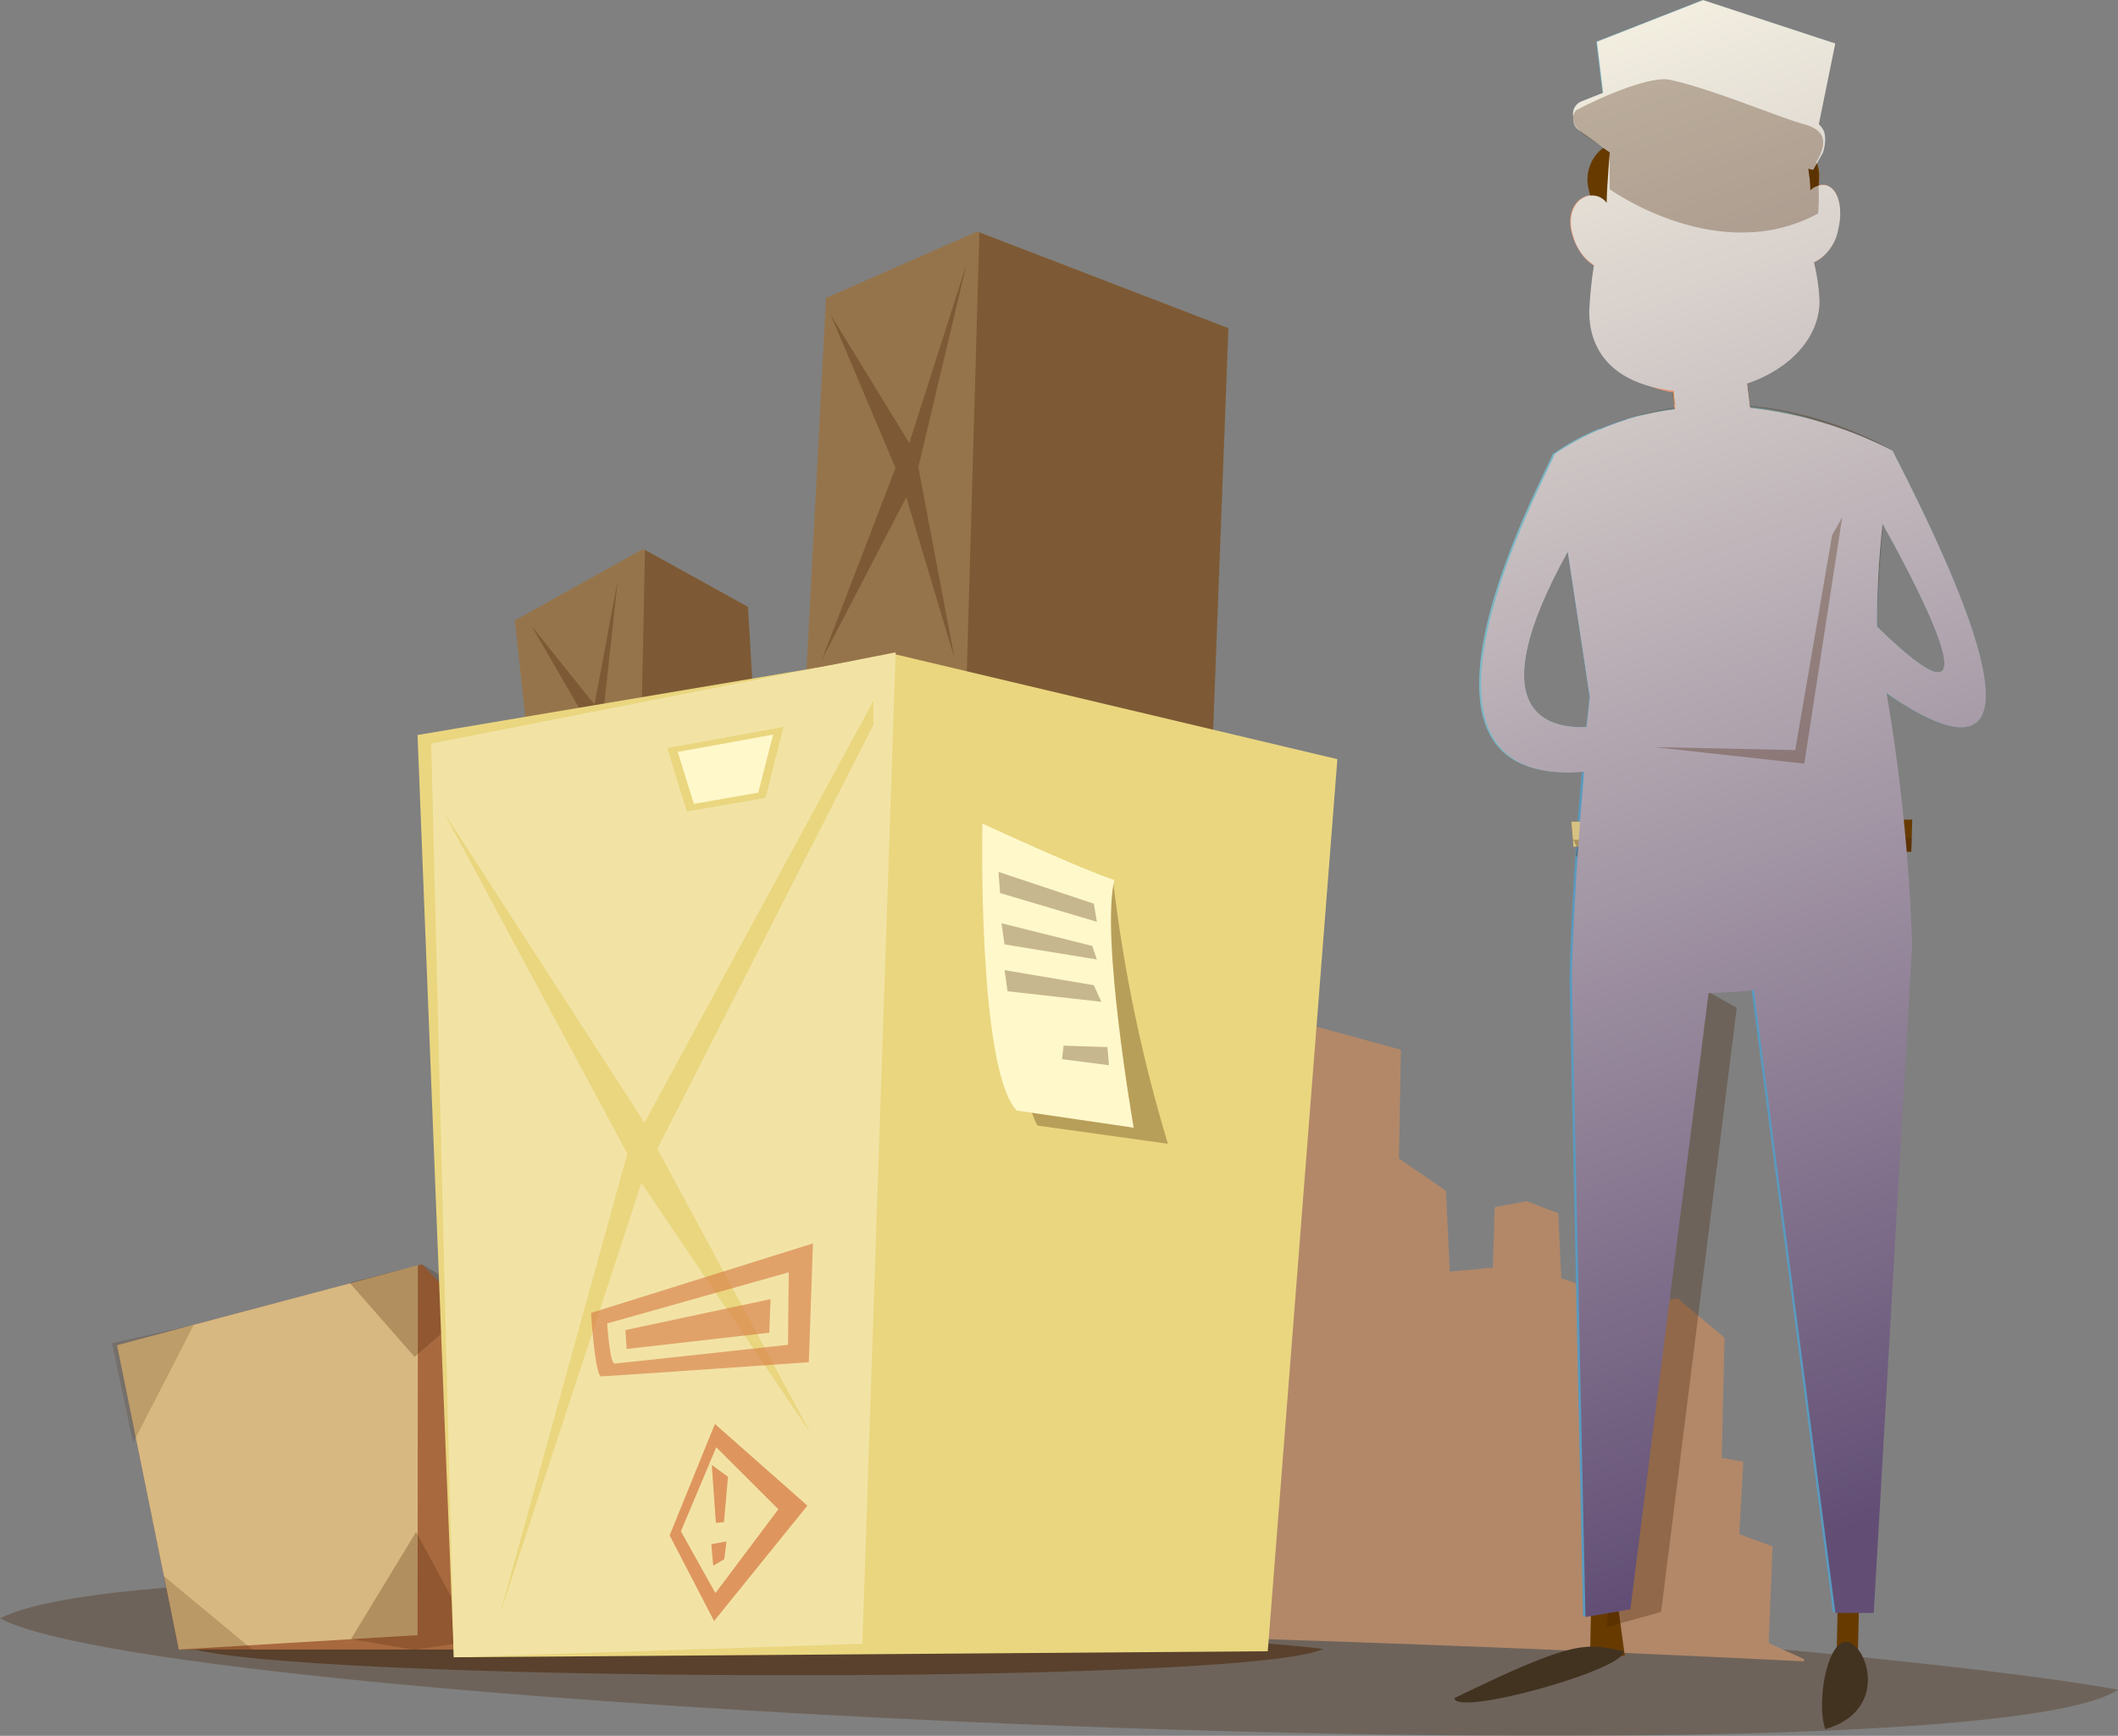 <svg width="205" height="168" viewBox="0 0 205 168" fill="none" xmlns="http://www.w3.org/2000/svg">
<rect x="0" y="0" width="205" height="168" fill="#808080" stroke="none"/>
<g style="mix-blend-mode:multiply" opacity="0.3">
<path d="M205 163.541C175.533 158.099 19.576 146.914 0 156.626C16.713 165.668 190.675 173.086 205 163.541Z" fill="#431F00"/>
</g>
<path d="M177.893 22.196C178.409 20.126 177.893 18.208 176.722 17.916C175.55 17.623 174.156 19.085 173.629 21.131C173.102 23.178 173.629 25.119 174.801 25.412C175.972 25.704 177.366 24.277 177.893 22.196Z" fill="#E59673"/>
<g style="mix-blend-mode:multiply" opacity="0.3">
<path d="M177.214 22.161C177.659 20.418 177.214 18.793 176.195 18.535C175.175 18.278 174.016 19.506 173.582 21.26C173.149 23.014 173.582 24.628 174.601 24.885C175.621 25.143 176.78 23.915 177.214 22.161Z" fill="#673B00"/>
</g>
<path d="M156.433 21.494C155.777 19.459 154.699 18.594 153.527 18.968C152.356 19.342 151.548 20.816 152.204 22.851C152.86 24.886 154.336 26.23 155.495 25.856C156.655 25.482 157.077 23.529 156.433 21.494Z" fill="#E59673"/>
<g style="mix-blend-mode:multiply" opacity="0.3">
<path d="M156.667 21.728C156.14 20.091 155.273 19.389 154.324 19.693C153.375 19.997 152.719 21.178 153.258 22.816C153.797 24.453 154.968 25.54 155.905 25.248C156.843 24.956 157.194 23.365 156.667 21.728Z" fill="#673B00"/>
</g>
<path d="M174.601 160.796V160.574L171.193 159.019L171.567 149.663L168.346 148.494L168.733 141.477L166.647 141.091L166.917 129.467L162.383 125.667L158.869 126.123L158.412 129.467L156.362 129.327L156.023 125.456L151.114 123.714L150.821 117.422L147.752 116.253L144.671 116.837L144.496 122.685L140.325 123.07L139.951 115.247L135.405 112.125L135.593 101.6L127.393 99.355L117.026 109.423L115.585 158.434C135.968 159.03 156.409 159.884 174.601 160.796Z" fill="#B28869"/>
<g style="mix-blend-mode:multiply" opacity="0.5">
<path d="M128.072 159.592C112.375 157.522 28.395 155.686 17.958 159.381C26.861 162.819 120.446 163.217 128.072 159.592Z" fill="#431F00"/>
</g>
<path d="M11.328 130.192L40.836 122.369L54.671 136.636L50.512 159.65H17.314L11.328 130.192Z" fill="#A8693F"/>
<g opacity="0.8">
<g style="mix-blend-mode:overlay" opacity="0.8">
<path d="M11.328 130.192L17.314 159.65L40.414 158.259L40.449 122.462L11.328 130.192Z" fill="#F2E3A5"/>
</g>
<g style="mix-blend-mode:multiply" opacity="0.2">
<path d="M18.743 128.239L12.886 139.641L10.836 129.993L18.743 128.239Z" fill="#431F00"/>
</g>
<g style="mix-blend-mode:multiply" opacity="0.3">
<path d="M33.831 124.146L40.121 131.315L46.564 125.76L40.836 122.369L33.831 124.146Z" fill="#431F00"/>
</g>
<g style="mix-blend-mode:multiply" opacity="0.3">
<path d="M33.971 158.645L40.274 148.272L45.979 158.797L40.121 159.674L33.971 158.645Z" fill="#431F00"/>
</g>
</g>
<path d="M77.701 71.721L79.95 28.838L94.593 22.406L118.9 31.762L116.756 88.093L77.701 71.721Z" fill="#96744B"/>
<g style="mix-blend-mode:multiply" opacity="0.3">
<path d="M117.143 77.895L118.9 31.762L94.792 22.488L93.328 73.674L117.143 77.895Z" fill="#431F00"/>
</g>
<path d="M49.833 60.05L62.25 53.127L72.394 58.728L73.73 81.252L52.374 83.591L49.833 60.05Z" fill="#96744B"/>
<g style="mix-blend-mode:multiply" opacity="0.3">
<path d="M51.426 60.553L56.861 69.92L53.651 82.924L57.787 71.721L62.226 81.743L58.325 69.674L59.79 56.132L57.541 68.189L51.426 60.553Z" fill="#431F00"/>
</g>
<g style="mix-blend-mode:multiply" opacity="0.3">
<path d="M73.589 79.007L72.394 58.729L62.425 53.221L61.887 79.322L73.589 79.007Z" fill="#431F00"/>
</g>
<path d="M43.929 160.399L122.707 159.814L129.443 73.475L86.686 63.336L40.414 71.136L43.929 160.399Z" fill="url(#paint0_linear)"/>
<g style="mix-blend-mode:overlay">
<path d="M41.738 71.967L43.929 160.399L83.464 159.089L86.686 63.138L41.738 71.967Z" fill="#F2E3A5"/>
</g>
<path d="M154.043 153.382L153.902 160.258H157.264L156.245 152.797L154.043 153.382Z" fill="#673B00"/>
<path d="M177.905 153.534L177.764 160.399L179.814 160.258L179.99 152.949L177.905 153.534Z" fill="#673B00"/>
<path d="M184.887 91.321C184.594 86.643 184.301 75.007 181.794 64.061C181.496 57.217 181.963 50.361 183.188 43.62C163.344 33.738 150.329 43.947 150.329 43.947L153.844 67.418C152.262 81.182 151.841 95.156 151.923 95.156L153.223 156.446L157.569 155.698L165.136 96.057C166.605 96.033 168.071 95.936 169.529 95.764L177.413 156.048H181.126L184.84 91.438V91.309L184.887 91.321Z" fill="url(#paint1_linear)"/>
<path d="M181.689 62.073C181.6 55.889 182.098 49.71 183.176 43.62C181.923 42.988 180.693 42.45 179.486 41.971L179.229 59.781L181.689 62.073Z" fill="#7EB7C4"/>
<g style="mix-blend-mode:multiply" opacity="0.3">
<path d="M179.018 156.072H181.161L184.875 91.461V91.332C184.582 86.655 184.289 75.019 181.782 64.073C181.325 60.869 182.251 50.823 182.251 50.823C181.844 50.777 181.432 50.837 181.055 51C180.679 51.162 180.352 51.419 180.107 51.747C179.873 59.068 179.767 71.861 179.685 86.737C179.685 87.602 176.171 85.567 176.171 86.444C176.171 87.742 179.685 91.987 179.685 93.32C179.521 114.066 179.404 137.747 179.018 156.072Z" fill="#431F00"/>
</g>
<path d="M175.199 47.479L176.956 41.117C170.682 38.762 163.799 38.572 157.405 40.579L159.021 47.841L175.199 47.479Z" fill="#7EB7C4"/>
<path d="M170.665 41.772C170.665 40.322 168.533 39.141 165.909 39.141C163.285 39.141 161.142 40.31 161.142 41.772C161.657 43.093 163.719 44.403 166.343 44.403C167.254 44.511 168.176 44.31 168.96 43.833C169.743 43.356 170.344 42.63 170.665 41.772Z" fill="#597B84"/>
<g style="mix-blend-mode:multiply" opacity="0.3">
<path d="M167.175 43.117L183.165 43.608C183.165 43.608 171.708 36.392 158.295 40.287C163.707 39.141 166.05 42.672 167.175 43.117Z" fill="#431F00"/>
</g>
<path d="M162.407 41.398C162.407 41.398 159.923 29.318 164.75 28.394C168.17 29.014 167.772 26.148 169.635 41.62C166.495 44.988 162.407 41.398 162.407 41.398Z" fill="#FFB38A"/>
<g style="mix-blend-mode:multiply" opacity="0.3">
<path d="M162.044 39.117L167.175 43.117L168.733 42.532L169.635 41.702L168.838 35.901L161.458 36.346L162.044 39.117Z" fill="#673B00"/>
</g>
<path d="M177.331 63.219L180.763 59.688L178.643 59.173L177.331 63.219Z" fill="#2D464C"/>
<path d="M176.487 54.753C176.487 54.753 179.791 53.84 179.744 58.261C179.697 62.681 177.987 61.57 176.359 59.793C174.73 58.015 174.929 55.443 176.487 54.753Z" fill="#FFB38A"/>
<path d="M157.053 51.139L178.303 50.087L174.637 73.908L159.56 72.352L157.053 51.139Z" fill="#EAD67F"/>
<g style="mix-blend-mode:multiply" opacity="0.3">
<path d="M158.729 54.659L159.314 72.352L174.637 73.908L178.303 50.087L177.331 51.794L158.729 54.659Z" fill="#673B00"/>
</g>
<path d="M174.976 22.991C175.126 22.22 175.201 21.437 175.199 20.652C175.421 9.274 170.162 6.256 164.961 6.256C159.759 6.256 155.437 13.062 155.437 19.728C155.34 20.423 155.376 21.129 155.542 21.81C154.429 25.926 152.672 38.112 163.906 38.112C172.2 37.316 174.543 35.071 174.976 22.991Z" fill="#E59673"/>
<path d="M172.493 21.015C172.493 12.829 168.721 6.245 164.035 6.233C159.349 6.221 154.851 11.051 156.386 21.529C154.137 37.316 159.701 37.106 164.387 37.118C173.992 34.978 172.481 29.166 172.493 21.015Z" fill="#FFB38A"/>
<path d="M155.226 14.267C154.622 14.707 154.16 15.312 153.896 16.01C153.631 16.708 153.577 17.468 153.738 18.196L154.91 23.248L155.753 22.968L156.643 13.273L155.226 14.267Z" fill="#673B00"/>
<path d="M174.906 14.267C175.308 14.653 175.621 15.122 175.823 15.641C176.026 16.16 176.112 16.716 176.077 17.272L175.749 23.119L174.871 22.979L172.985 12.454L174.906 14.267Z" fill="#673B00"/>
<path d="M175.328 15.203L177.565 4.187L164.785 0L154.5 4.023L155.741 14.232L165.347 12.536L175.328 15.203Z" fill="#7EB7C4"/>
<g style="mix-blend-mode:multiply" opacity="0.3">
<path d="M175.585 13.928L177.565 4.187L164.808 0L164.387 10.618C164.387 10.618 172.083 12.946 175.585 13.928Z" fill="#431F00"/>
</g>
<path d="M155.8 14.232L152.789 12.068C152.605 11.938 152.458 11.761 152.363 11.556C152.268 11.351 152.23 11.124 152.251 10.899C152.276 10.665 152.365 10.443 152.507 10.255C152.649 10.068 152.84 9.922 153.059 9.835L158.459 7.683C160.042 7.045 161.803 7.003 163.414 7.566L175.445 11.718C175.696 11.802 175.925 11.941 176.116 12.125C176.306 12.309 176.453 12.534 176.546 12.782C176.641 13.03 176.68 13.296 176.659 13.561C176.639 13.826 176.56 14.083 176.429 14.314L175.48 15.986L166.179 13.647C164.345 13.178 162.431 13.11 160.568 13.448L155.8 14.232Z" fill="#7EB7C4"/>
<path d="M155.8 14.723L152.789 12.56C152.598 12.423 152.447 12.238 152.352 12.024C152.256 11.809 152.221 11.573 152.248 11.34C152.276 11.107 152.366 10.885 152.508 10.699C152.651 10.512 152.841 10.367 153.059 10.279L158.459 8.116C160.044 7.488 161.802 7.446 163.414 7.999L175.445 12.15C175.695 12.239 175.923 12.381 176.113 12.567C176.303 12.753 176.449 12.978 176.543 13.226C176.637 13.475 176.675 13.74 176.655 14.005C176.636 14.269 176.558 14.526 176.429 14.758L175.48 16.419L166.179 14.08C164.345 13.611 162.431 13.543 160.568 13.881L155.8 14.723Z" fill="#597B84"/>
<path d="M157.171 159.814C153.457 159.031 152.485 158.645 140.771 164.351C140.817 166.176 157.264 161.638 157.171 159.814Z" fill="#423321"/>
<path d="M179.088 158.995C177.026 158.036 175.714 164.492 176.663 167.357C182.544 165.661 180.962 159.872 179.088 158.995Z" fill="#423321"/>
<path d="M161.657 22.78C161.657 21.927 161.399 21.611 161.025 21.611C160.65 21.611 160.287 21.915 160.287 22.78C160.287 23.646 160.603 24.347 160.978 24.347C161.353 24.347 161.657 23.646 161.657 22.78Z" fill="#4C3F32"/>
<path d="M171.029 22.395C171.029 21.529 170.724 21.225 170.349 21.225C169.974 21.225 169.658 21.564 169.658 22.395C169.658 23.225 169.963 23.95 170.349 23.95C170.736 23.95 171.029 23.26 171.029 22.395Z" fill="#4C3F32"/>
<path d="M165.394 22.301C164.316 22.301 164.574 25.809 164.539 27.224C164.504 28.639 166.694 28.908 167.725 28.733C170.455 27.669 166.495 25.716 165.394 22.301Z" fill="#EA5D49"/>
<path d="M168.346 17.904C169.807 18.239 171.299 18.427 172.797 18.465C173.418 18.255 173.465 20.219 172.469 20.301C171.474 20.383 168.487 20.652 168.346 17.904Z" fill="#673B00"/>
<path d="M162.524 17.717C161.142 18.251 159.71 18.643 158.248 18.886C157.616 18.758 157.85 20.71 158.822 20.652C159.795 20.593 162.829 20.477 162.524 17.717Z" fill="#673B00"/>
<g style="mix-blend-mode:multiply" opacity="0.3">
<path d="M95.272 81.263C95.272 81.263 98.693 106.897 100.45 108.944L113.043 110.698C110.557 102.486 108.793 94.073 107.771 85.555C104.644 84.585 95.272 81.263 95.272 81.263Z" fill="#431F00"/>
</g>
<path d="M95.085 79.708C95.085 79.708 94.593 103.389 98.4 107.482L109.728 109.143C109.728 109.143 106.506 90.619 107.865 85.169C104.749 84.187 95.085 79.708 95.085 79.708Z" fill="#FFF8CB"/>
<path d="M154.804 41.503C153.214 42.13 151.707 42.951 150.318 43.947L153.832 67.137L155.495 65.967L154.804 41.503Z" fill="#7EB7C4"/>
<path d="M84.542 67.815L62.379 108.652L42.909 78.539L62.086 114.206L84.542 70.154V67.815Z" fill="#EAD67F"/>
<g style="mix-blend-mode:multiply" opacity="0.3">
<path d="M165.371 33.715L168.252 33.376L166.882 34.978L165.371 33.715Z" fill="#673B00"/>
</g>
<g style="mix-blend-mode:multiply" opacity="0.3">
<path d="M160.779 156.013L155.507 157.475L160.779 93.449L168.1 97.542L160.779 156.013Z" fill="#431F00"/>
</g>
<path d="M164.855 68.131C163.721 68.195 162.615 68.502 161.61 69.031C159.9 69.721 158.576 70.435 158.658 70.633C159.789 70.562 160.891 70.251 161.891 69.721C163.613 69.031 164.937 68.318 164.855 68.131Z" fill="#FFB38A"/>
<path d="M165.171 69.663C165.113 69.452 163.684 69.663 161.973 70.177C160.263 70.692 158.939 71.242 158.998 71.44C159.057 71.639 160.486 71.44 162.184 70.914C163.883 70.388 165.171 69.862 165.171 69.663Z" fill="#FFB38A"/>
<path d="M165.171 71.686C162.848 71.632 160.532 71.984 158.33 72.727C160.654 72.781 162.969 72.429 165.171 71.686Z" fill="#FFB38A"/>
<path d="M160.486 70.68C160.931 71.85 161.036 73.019 157.838 72.89C154.64 72.762 155.495 71.522 156.854 70.423C158.213 69.324 160.005 69.546 160.486 70.68Z" fill="#FFB38A"/>
<path d="M158.389 69.885C158.728 69.427 159.014 68.933 159.244 68.411C159.338 67.664 159.286 66.906 159.092 66.178C158.893 65.64 159.537 65.64 159.677 66.061C159.903 66.783 159.998 67.539 159.959 68.294C159.935 68.877 159.795 69.45 159.549 69.978C159.314 70.552 158.389 69.885 158.389 69.885Z" fill="#FFB38A"/>
<path d="M150.329 43.865C149.556 45.923 131.153 79.509 156.538 74.153L155.8 70.06C155.8 70.06 137.936 74.738 154.629 48.473L150.329 43.865Z" fill="#7EB7C4"/>
<path d="M177.319 63.114C177.319 63.114 206.464 88.841 183.176 43.608L180.271 47.268C180.271 47.268 197.843 76.937 180.705 59.688L177.319 63.114Z" fill="#7EB7C4"/>
<path d="M160.931 26.862C160.931 26.418 159.759 26.067 158.436 26.067C157.112 26.067 155.952 26.418 155.952 26.862C155.952 27.306 157.124 27.669 158.436 27.669C159.748 27.669 160.931 27.306 160.931 26.862Z" fill="#E59673"/>
<path d="M174.25 25.833C174.168 25.4 173.008 25.26 171.661 25.517C170.314 25.774 169.318 26.335 169.318 26.78C169.318 27.224 170.56 27.353 171.919 27.096C173.278 26.838 174.344 26.265 174.25 25.833Z" fill="#E59673"/>
<g style="mix-blend-mode:multiply" opacity="0.3">
<path d="M156.479 85.169L153.41 90.864L153.551 87.216L156.479 85.169Z" fill="#431F00"/>
</g>
<path d="M152.286 81.953L152.087 79.521L185.086 79.322L184.992 82.445L152.286 81.953Z" fill="#673B00"/>
<g style="mix-blend-mode:overlay" opacity="0.8">
<path d="M152.087 79.521L152.286 81.954L177.261 82.328L177.366 79.369L152.087 79.521Z" fill="#F2E3A5"/>
</g>
<g style="mix-blend-mode:multiply" opacity="0.3">
<path d="M152.286 81.275L152.614 81.977L152.508 82.889L184.5 84.538L184.359 82.456L184.98 82.409L185.051 81.1L152.286 81.275Z" fill="#431F00"/>
</g>
<path d="M163.028 78.831L163.215 82.538L168.885 82.831V78.644L163.028 78.831Z" fill="#EAD67F"/>
<path d="M175.808 86.339L182.251 94.326L181.478 96.957L175.328 88.093L175.808 86.339Z" fill="#77A3BC"/>
<path d="M152.379 92.279L156.772 84.678L158.928 85.847L153.363 94.419L152.379 92.279Z" fill="#77A3BC"/>
<g style="mix-blend-mode:multiply" opacity="0.3">
<path d="M177.319 63.114C177.319 63.114 206.464 88.841 183.176 43.608C182.555 46.578 199.119 79.498 180.705 59.688L177.319 63.114Z" fill="#431F00"/>
</g>
<path d="M64.581 72.399L66.479 78.539L74.093 77.229L75.85 70.353L64.581 72.399Z" fill="#EAD67F"/>
<path d="M65.6 72.774L67.158 77.802L73.39 76.715L74.831 71.101L65.6 72.774Z" fill="#FFF8CB"/>
<path opacity="0.7" d="M69.196 137.817L64.815 148.599L69.114 156.891L78.146 145.722L69.196 137.817ZM65.905 148.202L69.325 140.074L75.335 146.073L69.243 154.189L65.905 148.202Z" fill="#D67641"/>
<path opacity="0.7" d="M68.892 141.781L69.29 147.395L70.075 147.313L70.461 142.927L68.892 141.781Z" fill="#D67641"/>
<path opacity="0.7" d="M68.845 149.453L69.032 151.534L70.098 150.915L70.321 149.184L68.845 149.453Z" fill="#D67641"/>
<g style="mix-blend-mode:overlay" opacity="0.7">
<path d="M166.706 26.721C166.507 26.031 166.015 25.552 165.593 25.669C165.171 25.786 165.007 26.452 165.195 27.154C165.382 27.856 165.898 28.323 166.308 28.206C166.718 28.09 166.905 27.423 166.706 26.721Z" fill="#FFF5E6"/>
</g>
<path d="M48.321 156.458L61.793 107.774L78.486 138.764L62.086 114.499L48.321 156.458Z" fill="#EAD67F"/>
<g style="mix-blend-mode:multiply" opacity="0.2">
<path d="M15.814 152.505L24.459 159.674L17.314 159.65L15.814 152.505Z" fill="#431F00"/>
</g>
<g style="mix-blend-mode:multiply" opacity="0.3">
<path d="M96.643 84.386L96.795 86.432L106.167 89.216L105.874 87.461L96.643 84.386Z" fill="#431F00"/>
</g>
<g style="mix-blend-mode:multiply" opacity="0.3">
<path d="M96.936 89.356L97.228 91.403L106.167 92.864L105.721 91.555L96.936 89.356Z" fill="#431F00"/>
</g>
<g style="mix-blend-mode:multiply" opacity="0.3">
<path d="M97.229 93.893L97.521 95.94L106.6 96.957L105.874 95.355L97.229 93.893Z" fill="#431F00"/>
</g>
<g style="mix-blend-mode:multiply" opacity="0.3">
<path d="M102.945 101.202L102.793 102.512L107.338 103.097L107.186 101.343L102.945 101.202Z" fill="#431F00"/>
</g>
<path opacity="0.6" d="M57.201 127.07C57.201 127.07 57.599 133.209 58.185 133.209C58.771 133.209 78.287 131.841 78.287 131.841L78.685 120.346L57.201 127.07ZM76.272 130.157C76.272 130.157 59.954 131.946 59.485 131.97C59.017 131.993 58.771 128.087 58.771 128.087L76.342 123.141L76.272 130.157Z" fill="#D67641"/>
<path opacity="0.6" d="M60.528 128.731L60.657 130.555L74.456 128.988L74.585 125.737L60.528 128.731Z" fill="#D67641"/>
<path d="M169.424 30.171C169.047 30.727 168.531 31.173 167.926 31.465C167.321 31.756 166.65 31.883 165.98 31.832C165.284 31.892 164.584 31.755 163.963 31.437C163.341 31.118 162.822 30.631 162.465 30.031H162.184C162.184 31.364 163.906 32.428 165.991 32.428C168.077 32.428 169.599 31.446 169.763 30.183L169.424 30.171Z" fill="#4C3F32"/>
<path style="mix-blend-mode:overlay" d="M183.176 43.62C178.866 41.403 174.185 39.996 169.365 39.468C169.26 38.614 169.166 37.831 169.084 37.129C173.243 35.738 176.113 32.674 176.113 29.119C176.057 27.861 175.876 26.611 175.574 25.388C176.186 25.081 176.717 24.633 177.124 24.083C177.531 23.532 177.802 22.894 177.917 22.219C178.432 20.149 177.917 18.231 176.745 17.939C176.471 17.891 176.19 17.91 175.925 17.993C175.66 18.077 175.419 18.223 175.222 18.419C175.222 17.67 175.117 16.98 175.023 16.325L175.492 16.442L176.441 14.782C176.674 14.133 176.715 13.43 176.558 12.758C176.447 12.479 176.27 12.23 176.042 12.033L177.635 4.21L164.855 0.012L154.57 4.046L155.167 8.981L153.071 9.812C152.852 9.899 152.661 10.044 152.519 10.232C152.376 10.419 152.288 10.642 152.262 10.876C152.24 11.007 152.24 11.142 152.262 11.273C152.262 11.273 152.262 11.332 152.262 11.355C152.232 11.589 152.266 11.828 152.361 12.044C152.456 12.26 152.608 12.447 152.801 12.583L155.812 14.746C155.812 14.746 155.531 17.939 155.507 19.635C155.297 19.341 154.999 19.121 154.656 19.005C154.314 18.89 153.943 18.885 153.598 18.991C152.426 19.366 151.618 20.839 152.274 22.874C152.584 24.016 153.295 25.008 154.277 25.669C154.042 27.145 153.889 28.632 153.82 30.125C153.82 34.451 156.667 37.246 162.02 37.819C162.02 38.474 162.149 39.082 162.219 39.597C158.025 40.085 154.008 41.569 150.505 43.924C149.767 45.877 133.109 76.34 153.328 74.703C152.344 85.743 152.063 95.215 152.157 95.215L153.457 156.505L157.803 155.756L165.371 96.115C166.839 96.092 168.305 95.994 169.763 95.823L177.647 156.107H181.361L185.074 91.496V91.367C184.8 83.228 183.974 75.118 182.602 67.09C189.549 71.943 199.916 76.118 183.176 43.62ZM151.747 53.396L153.879 67.429L153.563 70.376C149.732 70.528 143.137 68.926 151.747 53.396ZM181.665 60.67C181.663 57.341 181.847 54.015 182.216 50.706C186.152 57.758 193.707 72.411 181.665 60.647V60.67Z" fill="url(#paint2_linear)"/>
<g style="mix-blend-mode:multiply" opacity="0.3">
<path d="M155.8 14.805C155.8 15.834 155.8 18.313 155.8 18.313C155.8 18.313 166.343 25.915 175.984 20.652C176.103 18.994 176.04 17.327 175.796 15.682C177.05 13.589 176.569 12.466 174.273 11.928C171.696 11.156 165.687 8.619 161.739 7.742C159.877 7.25 155.05 9.344 152.555 10.665C150.974 12.466 155.554 14.127 155.8 14.805Z" fill="#431F00"/>
</g>
<g style="mix-blend-mode:multiply" opacity="0.3">
<path d="M177.331 51.794L173.758 72.598L160.099 72.306L174.637 73.908L178.303 50.087L177.331 51.794Z" fill="#431F00"/>
</g>
<g style="mix-blend-mode:multiply" opacity="0.3">
<path d="M80.395 30.452L86.674 45.292L79.517 63.921L87.717 48.134L92.402 63.781L88.888 45.21L93.574 25.482L88.01 42.871L80.395 30.452Z" fill="#431F00"/>
</g>
<defs>
<linearGradient id="paint0_linear" x1="3555.26" y1="27394.2" x2="10343.9" y2="32401.7" gradientUnits="userSpaceOnUse">
<stop stop-color="#EAD67F"/>
<stop offset="0.99" stop-color="#EAB57D"/>
</linearGradient>
<linearGradient id="paint1_linear" x1="7956.44" y1="39150.7" x2="5610.75" y2="39273" gradientUnits="userSpaceOnUse">
<stop stop-color="#597B84"/>
<stop offset="1" stop-color="#599ABF"/>
</linearGradient>
<linearGradient id="paint2_linear" x1="135.968" y1="-3.426" x2="187.938" y2="144.854" gradientUnits="userSpaceOnUse">
<stop stop-color="#FFFCE9"/>
<stop offset="1" stop-color="#624E75"/>
</linearGradient>
</defs>
</svg>
